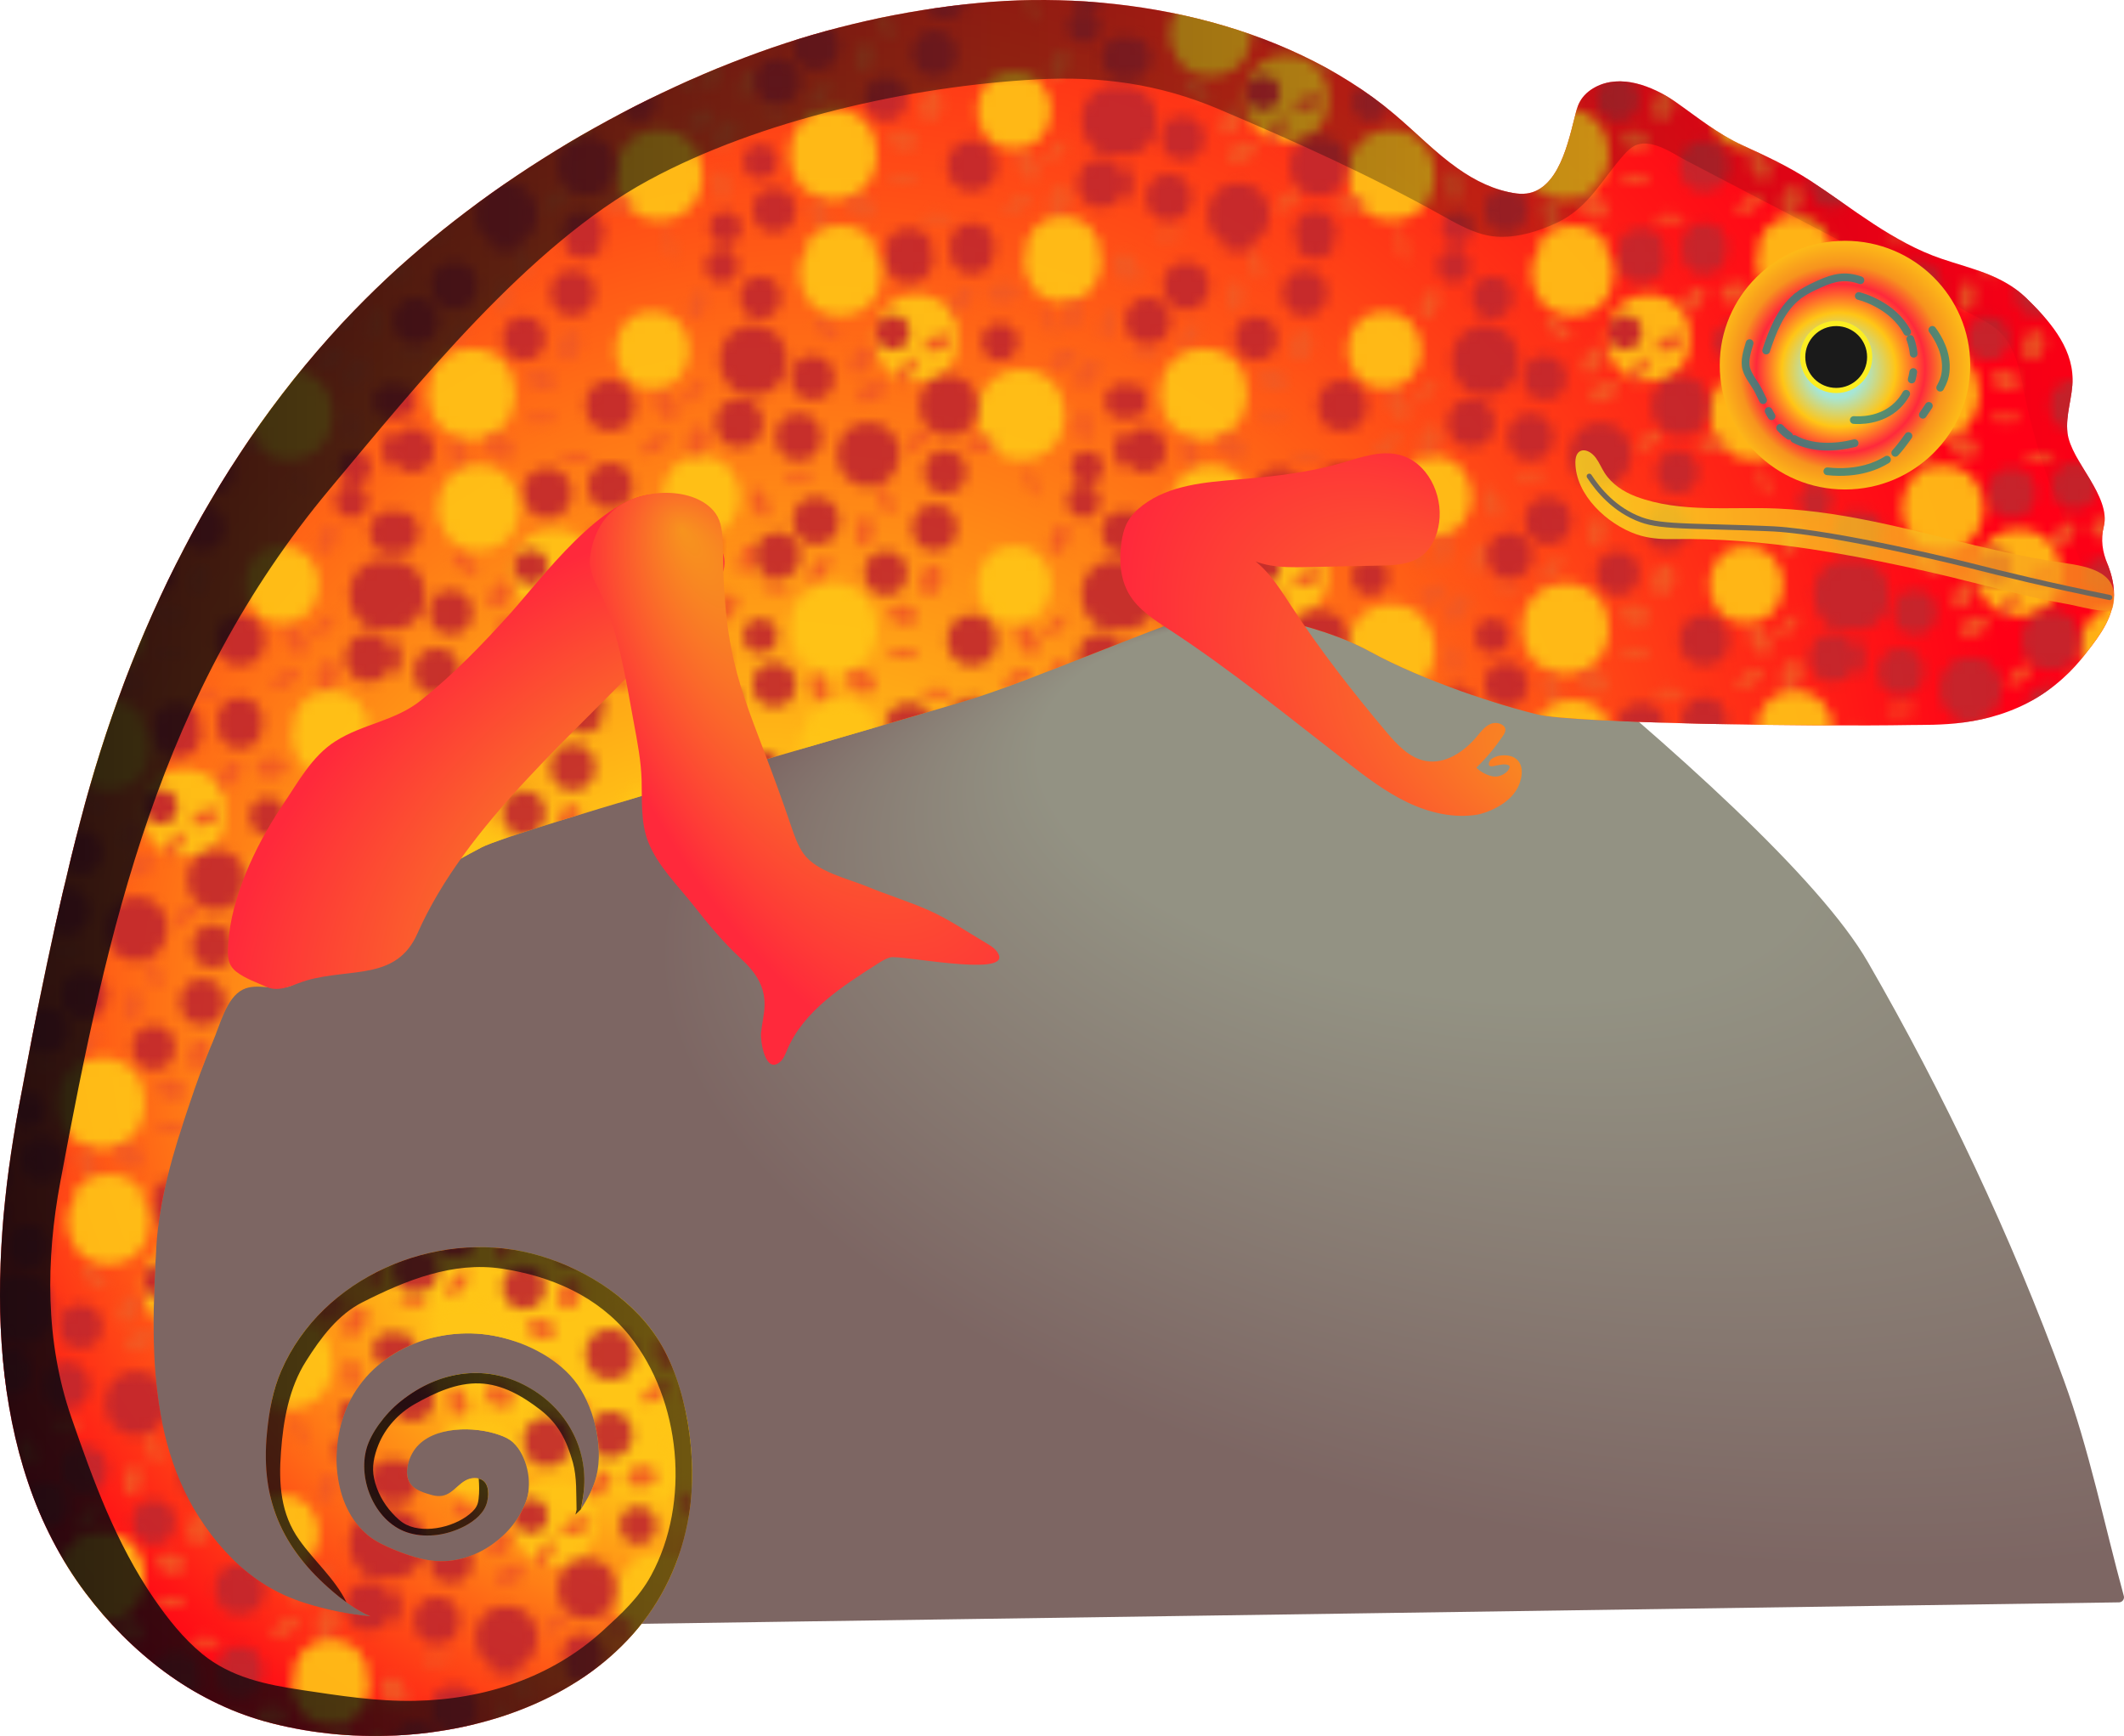 <?xml version="1.0" encoding="utf-8"?>
<!-- Generator: Adobe Illustrator 24.0.3, SVG Export Plug-In . SVG Version: 6.00 Build 0)  -->
<svg version="1.1" xmlns="http://www.w3.org/2000/svg" xmlns:xlink="http://www.w3.org/1999/xlink" x="0px" y="0px"
	 viewBox="0 0 206.01 168.35" style="enable-background:new 0 0 206.01 168.35;" xml:space="preserve">
<style type="text/css">
	.st0{fill:none;}
	.st1{fill:#C1272D;}
	.st2{fill:#F15A24;}
	.st3{fill:#FFC516;}
	.st4{fill:#06060C;}
	.st5{fill:url(#SVGID_1_);}
	.st6{fill:url(#SVGID_2_);}
	.st7{opacity:0.47;fill:url(#SVGID_3_);}
	.st8{opacity:0.47;fill:url(#SVGID_4_);}
	.st9{fill:url(#SVGID_5_);}
	.st10{fill:url(#SVGID_6_);}
	.st11{fill:url(#SVGID_7_);}
	.st12{opacity:0.74;fill:url(#SVGID_8_);}
	.st13{fill:none;stroke:#6D675D;stroke-width:0.5;stroke-linecap:round;stroke-miterlimit:10;}
	.st14{fill:url(#SVGID_9_);}
	.st15{opacity:0.79;}
	.st16{fill:none;stroke:#2A8686;stroke-width:0.75;stroke-linecap:round;stroke-miterlimit:10;}
	
		.st17{fill:none;stroke:#2A8686;stroke-width:0.75;stroke-linecap:round;stroke-miterlimit:10;stroke-dasharray:2.076,2.491,1.038,2.076;}
	
		.st18{fill:none;stroke:#2A8686;stroke-width:0.75;stroke-linecap:round;stroke-miterlimit:10;stroke-dasharray:1.169,1.403,0.585,1.169;}
	
		.st19{fill:none;stroke:#2A8686;stroke-width:0.75;stroke-linecap:round;stroke-miterlimit:10;stroke-dasharray:0.169,0.203,0.085,0.169;}
	
		.st20{fill:none;stroke:#2A8686;stroke-width:0.75;stroke-linecap:round;stroke-miterlimit:10;stroke-dasharray:1.482,1.778,0.741,1.482;}
	.st21{fill:#1A1A1A;stroke:#A6E6D6;stroke-width:0.5;stroke-miterlimit:10;}
	.st22{fill:url(#SVGID_10_);}
	.st23{fill:url(#SVGID_11_);}
	.st24{opacity:0.9;fill:url(#New_Pattern_2);}
	.st25{opacity:0.86;fill:url(#SVGID_12_);}
	.st26{opacity:0.86;fill:url(#SVGID_13_);}
	.st27{fill:url(#SVGID_14_);}
	.st28{fill:url(#SVGID_15_);}
	.st29{fill:url(#SVGID_16_);}
	.st30{opacity:0.74;fill:url(#SVGID_17_);}
	.st31{fill:url(#SVGID_18_);}
	.st32{fill:#1A1A1A;stroke:#FCEE21;stroke-width:0.5;stroke-miterlimit:10;}
	.st33{fill:url(#SVGID_19_);}
	.st34{fill:url(#SVGID_20_);}
	.st35{opacity:0.47;fill:url(#SVGID_21_);}
	.st36{opacity:0.47;fill:url(#SVGID_22_);}
	.st37{fill:url(#SVGID_23_);}
	.st38{fill:url(#SVGID_24_);}
	.st39{fill:url(#SVGID_25_);}
	.st40{opacity:0.74;fill:url(#SVGID_26_);}
	.st41{fill:url(#SVGID_27_);}
</style>
<pattern  x="-32.947" y="-206.137" width="70.185" height="45.513" patternUnits="userSpaceOnUse" id="New_Pattern_2" viewBox="3.726 -52.267 70.185 45.513" style="overflow:visible;">
	<g>
		<rect x="3.726" y="-52.267" class="st0" width="70.185" height="45.513"/>
		<g>
			<path class="st1" d="M36.027-51.96c2.046,0,2.05-3.18,0-3.18C33.981-55.141,33.977-51.96,36.027-51.96L36.027-51.96z"/>
			<path class="st2" d="M31.065-50.767c0.339,0-0.107-2.861-0.903-2.861C29.823-53.628,30.269-50.767,31.065-50.767L31.065-50.767z"
				/>
		</g>
		<g>
			<path class="st3" d="M64.721-31.548c5.62,0,5.629-8.734,0-8.734C59.102-40.282,59.092-31.548,64.721-31.548L64.721-31.548z"/>
			<path class="st3" d="M54.588-39.132c5.424,0,5.433-8.43,0-8.43C49.164-47.561,49.155-39.132,54.588-39.132L54.588-39.132z"/>
			<g>
				<path class="st4" d="M68.775-50.778"/>
				<path class="st4" d="M68.775-48.132c3.405,0,3.411-5.292,0-5.292C65.37-53.424,65.364-48.132,68.775-48.132L68.775-48.132z"/>
			</g>
			<path class="st1" d="M71.12-29.204c2.046,0,2.05-3.18,0-3.18C69.073-32.384,69.07-29.204,71.12-29.204L71.12-29.204z"/>
			<path class="st1" d="M74.503-35.54c2.165,0,2.168-3.364,0-3.364C72.338-38.905,72.335-35.54,74.503-35.54L74.503-35.54z"/>
			<path class="st1" d="M62.661-41.159c2.337,0,2.341-3.632,0-3.632C60.324-44.791,60.32-41.159,62.661-41.159L62.661-41.159z"/>
			<path class="st1" d="M53.864-48.678c3.11,0,3.116-4.834,0-4.834C50.753-53.512,50.748-48.678,53.864-48.678L53.864-48.678z"/>
			<path class="st2" d="M68.115-40.252c0.68,0,1.509-0.444,1.847-1.043c0.306-0.543,0.072-1.018-0.575-1.018
				c-0.68,0-1.509,0.444-1.847,1.043C67.234-40.728,67.468-40.252,68.115-40.252L68.115-40.252z"/>
			<path class="st2" d="M62.723-46.651c0.635,0,1.581-0.208,1.746-0.95c0.151-0.683-0.581-1.17-1.193-1.17
				c-0.635,0-1.581,0.208-1.746,0.95C61.379-47.138,62.111-46.651,62.723-46.651L62.723-46.651z"/>
			<path class="st2" d="M72.853-43.196c1.06,0,1.474-2.941,0.593-2.941C72.387-46.137,71.973-43.196,72.853-43.196L72.853-43.196z"
				/>
			<path class="st2" d="M66.157-28.01c0.339,0-0.107-2.861-0.903-2.861C64.916-30.871,65.361-28.01,66.157-28.01L66.157-28.01z"/>
			<path class="st2" d="M57.652-37.102c0.51,0,1.592-0.221,1.732-0.833c0.147-0.646-0.756-0.761-1.189-0.761
				c-0.51,0-1.592,0.221-1.732,0.833C56.316-37.217,57.219-37.102,57.652-37.102L57.652-37.102z"/>
			<path class="st3" d="M68.751-46.883c4.985,0,4.994-7.748,0-7.748C63.766-54.63,63.758-46.883,68.751-46.883L68.751-46.883z"/>
			<path class="st1" d="M59.954-49.529c2.885,0,2.89-4.484,0-4.484C57.069-54.014,57.064-49.529,59.954-49.529L59.954-49.529z"/>
			<path class="st1" d="M75.857-30.319c2.788,0,2.792-4.332,0-4.332C73.069-34.652,73.064-30.319,75.857-30.319L75.857-30.319z"/>
			<path class="st2" d="M74.867-48.665c1.168,0,0.284-2.829-0.727-2.829C72.972-51.495,73.856-48.665,74.867-48.665L74.867-48.665z"
				/>
			<path class="st2" d="M70.872-33.357c0.979,0,0.862-2.995-0.181-2.995C69.712-36.351,69.829-33.357,70.872-33.357L70.872-33.357z"
				/>
			<path class="st2" d="M68-43.682c0.726,0-0.393-2.645-1.204-2.645C66.069-46.327,67.188-43.682,68-43.682L68-43.682z"/>
			<path class="st2" d="M69.636-44.187c1.229,0,1.438-2.989,0.26-2.989C68.667-47.176,68.458-44.187,69.636-44.187L69.636-44.187z"
				/>
			<path class="st2" d="M70.672-38.523c1.393,0,2.417-2.813,0.895-2.813C70.174-41.336,69.15-38.523,70.672-38.523L70.672-38.523z"
				/>
			<path class="st2" d="M58.413-45.767c1.077,0,2.532-2.535,1.023-2.535C58.358-48.302,56.904-45.767,58.413-45.767L58.413-45.767z"
				/>
		</g>
		<g>
			<path class="st3" d="M28.953-38.503c4.768,0,4.776-7.411,0-7.411C24.185-45.914,24.177-38.503,28.953-38.503L28.953-38.503z"/>
			<path class="st1" d="M49.896-28.971c3.995,0,4.001-6.208,0-6.208C45.901-35.179,45.895-28.971,49.896-28.971L49.896-28.971z"/>
			<path class="st3" d="M29.629-8.792c5.62,0,5.629-8.734,0-8.734C24.009-17.525,24-8.792,29.629-8.792L29.629-8.792z"/>
			<path class="st3" d="M19.495-16.375c5.424,0,5.433-8.43,0-8.43C14.071-24.805,14.062-16.375,19.495-16.375L19.495-16.375z"/>
			<path class="st3" d="M47.194-45.513c5.311,0,5.32-8.254,0-8.254C41.883-53.767,41.874-45.513,47.194-45.513L47.194-45.513z"/>
			<path class="st3" d="M46.518-10.802c5.641,0,5.65-8.767,0-8.767C40.877-19.569,40.868-10.802,46.518-10.802L46.518-10.802z"/>
			<g>
				<path class="st4" d="M33.682-28.021"/>
				<path class="st4" d="M33.682-25.376c3.405,0,3.411-5.292,0-5.292C30.277-30.667,30.272-25.376,33.682-25.376L33.682-25.376z"/>
			</g>
			<path class="st1" d="M44.491-37.343c2.784,0,2.788-4.326,0-4.326C41.708-41.669,41.703-37.343,44.491-37.343L44.491-37.343z"/>
			<path class="st1" d="M44.824-23.309c2.988,0,2.993-4.644,0-4.644C41.836-27.954,41.831-23.309,44.824-23.309L44.824-23.309z"/>
			<path class="st1" d="M51.591-18.418c2.752,0,2.757-4.277,0-4.277C48.839-22.695,48.834-18.418,51.591-18.418L51.591-18.418z"/>
			<path class="st1" d="M36.027-6.447c2.046,0,2.05-3.18,0-3.18C33.981-9.628,33.977-6.447,36.027-6.447L36.027-6.447z"/>
			<path class="st1" d="M39.411-12.784c2.165,0,2.168-3.364,0-3.364C37.246-16.148,37.242-12.784,39.411-12.784L39.411-12.784z"/>
			<path class="st1" d="M27.568-18.402c2.337,0,2.341-3.632,0-3.632C25.231-22.034,25.227-18.402,27.568-18.402L27.568-18.402z"/>
			<path class="st1" d="M18.771-25.921c3.11,0,3.116-4.834,0-4.834C15.661-30.755,15.656-25.921,18.771-25.921L18.771-25.921z"/>
			<path class="st1" d="M52.268-42.22c2.165,0,2.168-3.364,0-3.364C50.103-45.585,50.1-42.22,52.268-42.22L52.268-42.22z"/>
			<path class="st1" d="M24.862-34.314c3.196,0,3.201-4.967,0-4.967C21.666-39.281,21.66-34.314,24.862-34.314L24.862-34.314z"/>
			<path class="st1" d="M37.381-32.737c3.048,0,3.053-4.737,0-4.737C34.332-37.474,34.327-32.737,37.381-32.737L37.381-32.737z"/>
			<path class="st1" d="M35.689-48.697c2.103,0,2.106-3.268,0-3.268C33.586-51.965,33.583-48.697,35.689-48.697L35.689-48.697z"/>
			<path class="st2" d="M49.633-37.065c0.699,0,1.517-0.404,1.846-1.045c0.285-0.554,0.036-1.127-0.637-1.127
				c-0.699,0-1.517,0.404-1.846,1.045C48.711-37.637,48.96-37.065,49.633-37.065L49.633-37.065z"/>
			<path class="st2" d="M44.359-19.679c0.654,0,1.223-0.58,1.558-1.095c0.131-0.201,0.689-1.336,0.05-1.336
				c-0.654,0-1.223,0.58-1.558,1.095C44.277-20.814,43.719-19.679,44.359-19.679L44.359-19.679z"/>
			<path class="st2" d="M33.023-17.495c0.68,0,1.509-0.444,1.847-1.043c0.306-0.543,0.072-1.018-0.575-1.018
				c-0.68,0-1.509,0.444-1.847,1.043C32.142-17.971,32.376-17.495,33.023-17.495L33.023-17.495z"/>
			<path class="st2" d="M21.474-31.275c0.267,0,1.5,0.013,1.504-0.434c0.004-0.436-1.288-0.459-1.496-0.459
				c-0.267,0-1.5-0.013-1.504,0.434C19.975-31.299,21.266-31.275,21.474-31.275L21.474-31.275z"/>
			<path class="st2" d="M27.63-23.895c0.635,0,1.581-0.208,1.746-0.95c0.151-0.683-0.581-1.17-1.193-1.17
				c-0.635,0-1.581,0.208-1.746,0.95C26.286-24.382,27.018-23.895,27.63-23.895L27.63-23.895z"/>
			<path class="st2" d="M37.761-20.439c1.06,0,1.474-2.941,0.593-2.941C37.294-23.38,36.88-20.439,37.761-20.439L37.761-20.439z"/>
			<g>
				<path class="st4" d="M38.734-39.166"/>
				<path class="st4" d="M38.04-38.658c0.522,0,1.65,0.017,2.01-0.45c0.343-0.444-0.179-0.565-0.622-0.565
					c-0.522,0-1.65-0.017-2.01,0.45C37.076-38.779,37.597-38.658,38.04-38.658L38.04-38.658z"/>
			</g>
			<path class="st2" d="M52.007-26.221c0.65,0,0.145-2.882-0.832-2.882C50.525-29.103,51.031-26.221,52.007-26.221L52.007-26.221z"
				/>
			<path class="st2" d="M42.775-29.565c0.311,0,1.732-0.05,1.809-0.479c0.085-0.476-0.783-0.451-1.093-0.451
				c-0.311,0-1.732,0.05-1.809,0.479C41.596-29.54,42.464-29.565,42.775-29.565L42.775-29.565z"/>
			<path class="st2" d="M28.618-32.075c0.969,0,2.976-2.001,1.284-2.001C28.933-34.076,26.926-32.075,28.618-32.075L28.618-32.075z"
				/>
			<path class="st2" d="M32.989-45.184c1.076,0,1.93-2.851,0.662-2.851C32.575-48.035,31.721-45.184,32.989-45.184L32.989-45.184z"
				/>
			<path class="st2" d="M46.662-43.188c0.676,0,0.356-0.717,0.121-1.038c-0.364-0.497-1.115-1.069-1.768-1.069
				c-0.676,0-0.356,0.717-0.121,1.038C45.258-43.759,46.009-43.188,46.662-43.188L46.662-43.188z"/>
			<path class="st2" d="M31.065-5.254c0.339,0-0.107-2.861-0.903-2.861C29.823-8.115,30.269-5.254,31.065-5.254L31.065-5.254z"/>
			<path class="st2" d="M53.447-15.518c1.974,0,1.268-1.956-0.329-1.956C51.144-17.474,51.85-15.518,53.447-15.518L53.447-15.518z"
				/>
			<path class="st2" d="M22.56-14.346c0.51,0,1.592-0.221,1.732-0.833c0.147-0.646-0.756-0.761-1.189-0.761
				c-0.51,0-1.592,0.221-1.732,0.833C21.224-14.461,22.127-14.346,22.56-14.346L22.56-14.346z"/>
			<path class="st2" d="M41.44-18.713c0.388,0,0.967,0.011,0.635-0.443c-0.301-0.412-1.535-0.537-1.986-0.537
				c-0.388,0-0.967-0.011-0.635,0.443C39.754-18.838,40.989-18.713,41.44-18.713L41.44-18.713z"/>
			<path class="st3" d="M33.659-24.126c4.985,0,4.994-7.748,0-7.748C28.673-31.874,28.665-24.126,33.659-24.126L33.659-24.126z"/>
			<path class="st1" d="M38.734-37.813c4.354,0,4.361-6.766,0-6.766C34.38-44.579,34.373-37.813,38.734-37.813L38.734-37.813z"/>
			<path class="st1" d="M57.681-33.87c3.767,0,3.774-5.855,0-5.855C53.914-39.725,53.908-33.87,57.681-33.87L57.681-33.87z"/>
			<path class="st1" d="M24.862-26.773c2.885,0,2.89-4.484,0-4.484C21.976-31.257,21.971-26.773,24.862-26.773L24.862-26.773z"/>
			<path class="st1" d="M43.132-31.459c2.951,0,2.956-4.586,0-4.586C40.182-36.045,40.177-31.459,43.132-31.459L43.132-31.459z"/>
			<path class="st1" d="M56.328-22.708c2.891,0,2.896-4.493,0-4.493C53.437-27.202,53.432-22.708,56.328-22.708L56.328-22.708z"/>
			<path class="st1" d="M39.411-45.234c2.641,0,2.645-4.104,0-4.104C36.77-49.338,36.765-45.234,39.411-45.234L39.411-45.234z"/>
			<path class="st1" d="M40.764-7.563c2.788,0,2.792-4.332,0-4.332C37.976-11.895,37.972-7.563,40.764-7.563L40.764-7.563z"/>
			<path class="st1" d="M57.343-28.276c2.693,0,2.698-4.186,0-4.186C54.65-32.461,54.645-28.276,57.343-28.276L57.343-28.276z"/>
			<path class="st1" d="M41.102-19.982c2.917,0,2.922-4.533,0-4.533C38.185-24.515,38.181-19.982,41.102-19.982L41.102-19.982z"/>
			<path class="st2" d="M30.633-35.371c1.443,0,0.575-2.853-0.716-2.853C28.474-38.224,29.342-35.371,30.633-35.371L30.633-35.371z"
				/>
			<path class="st2" d="M33.081-31.933c1.44,0,1.863-2.961,0.479-2.961C32.12-34.894,31.697-31.933,33.081-31.933L33.081-31.933z"/>
			<path class="st2" d="M32.069-37.021c0.59,0,1.19-0.67,1.526-1.091c0.099-0.125,0.825-1.168,0.299-1.168
				c-0.59,0-1.19,0.67-1.526,1.091C32.269-38.064,31.544-37.021,32.069-37.021L32.069-37.021z"/>
			<path class="st2" d="M39.774-25.909c1.168,0,0.284-2.829-0.727-2.829C37.88-28.738,38.763-25.909,39.774-25.909L39.774-25.909z"
				/>
			<path class="st2" d="M49.427-23.123c1.144,0,1.35-2.988,0.267-2.988C48.551-26.111,48.345-23.123,49.427-23.123L49.427-23.123z"
				/>
			<path class="st2" d="M52.958-38.884c0.91,0,2.197-2.593,1.326-2.593C53.374-41.477,52.087-38.884,52.958-38.884L52.958-38.884z"
				/>
			<path class="st2" d="M35.779-10.6c0.979,0,0.862-2.995-0.181-2.995C34.619-13.595,34.736-10.6,35.779-10.6L35.779-10.6z"/>
			<path class="st2" d="M32.908-20.926c0.726,0-0.393-2.645-1.204-2.645C30.977-23.571,32.096-20.926,32.908-20.926L32.908-20.926z"
				/>
			<path class="st2" d="M45.457-7.92c1.11,0,0.659-2.942-0.589-2.942C43.758-10.862,44.209-7.92,45.457-7.92L45.457-7.92z"/>
			<path class="st2" d="M53.284-12.346c0.257,0,1.5-0.001,1.499-0.433c-0.001-0.424-1.304-0.424-1.501-0.424
				c-0.257,0-1.5,0.001-1.499,0.433C51.784-12.346,53.087-12.346,53.284-12.346L53.284-12.346z"/>
			<path class="st2" d="M55.771-18.396c1.484,0,1.878-2.968,0.437-2.968C54.724-21.364,54.33-18.396,55.771-18.396L55.771-18.396z"
				/>
			<path class="st2" d="M55.867-42.035c0.667,0,1.53-0.255,1.966-0.796c0.343-0.426,0.285-0.908-0.368-0.908
				c-0.667,0-1.53,0.255-1.966,0.796C55.156-42.518,55.214-42.035,55.867-42.035L55.867-42.035z"/>
			<path class="st2" d="M49.745-8.859c0.719,0,1.017-0.758,0.787-1.346c-0.287-0.734-1.103-1.071-1.831-1.071
				c-0.719,0-1.017,0.758-0.787,1.346C48.2-9.197,49.017-8.859,49.745-8.859L49.745-8.859z"/>
			<path class="st2" d="M34.544-21.43c1.229,0,1.438-2.989,0.26-2.989C33.575-24.419,33.366-21.43,34.544-21.43L34.544-21.43z"/>
			<path class="st2" d="M61.065-32.261c0.481,0,1.313-0.308,1.12-0.921c-0.202-0.643-1.282-0.707-1.797-0.707
				c-0.481,0-1.313,0.308-1.12,0.921C59.47-32.325,60.55-32.261,61.065-32.261L61.065-32.261z"/>
			<path class="st2" d="M53.774-32.398c0.659,0,1.39-0.543,1.787-1.032c0.239-0.294,0.617-0.998-0.063-0.998
				c-0.659,0-1.39,0.543-1.787,1.032C53.472-33.103,53.094-32.398,53.774-32.398L53.774-32.398z"/>
			<path class="st2" d="M35.58-15.767c1.393,0,2.417-2.813,0.895-2.813C35.081-18.579,34.058-15.767,35.58-15.767L35.58-15.767z"/>
			<path class="st2" d="M23.32-23.011c1.077,0,2.532-2.535,1.023-2.535C23.266-25.546,21.811-23.011,23.32-23.011L23.32-23.011z"/>
			<path class="st2" d="M48.864-39.865c1.156,0,2.308-2.66,0.717-2.66C48.425-42.526,47.273-39.865,48.864-39.865L48.864-39.865z"/>
		</g>
		<g>
			<path class="st1" d="M14.804-51.727c3.995,0,4.001-6.208,0-6.208C10.809-57.935,10.802-51.727,14.804-51.727L14.804-51.727z"/>
			<path class="st3" d="M11.426-33.558c5.641,0,5.65-8.767,0-8.767C5.785-42.325,5.775-33.558,11.426-33.558L11.426-33.558z"/>
			<path class="st1" d="M9.732-46.066c2.988,0,2.993-4.644,0-4.644C6.743-50.71,6.738-46.066,9.732-46.066L9.732-46.066z"/>
			<path class="st1" d="M16.499-41.174c2.752,0,2.757-4.277,0-4.277C13.746-45.452,13.742-41.174,16.499-41.174L16.499-41.174z"/>
			<path class="st1" d="M4.318-35.54c2.165,0,2.168-3.364,0-3.364C2.153-38.905,2.15-35.54,4.318-35.54L4.318-35.54z"/>
			<path class="st2" d="M9.266-42.435c0.654,0,1.223-0.58,1.558-1.095c0.131-0.201,0.689-1.336,0.05-1.336
				c-0.654,0-1.223,0.58-1.558,1.095C9.185-43.571,8.627-42.435,9.266-42.435L9.266-42.435z"/>
			<path class="st2" d="M2.668-43.196c1.06,0,1.474-2.941,0.593-2.941C2.202-46.137,1.788-43.196,2.668-43.196L2.668-43.196z"/>
			<path class="st2" d="M16.915-48.977c0.65,0,0.145-2.882-0.832-2.882C15.433-51.859,15.938-48.977,16.915-48.977L16.915-48.977z"
				/>
			<path class="st2" d="M18.355-38.275c1.974,0,1.268-1.956-0.329-1.956C16.052-40.231,16.758-38.275,18.355-38.275L18.355-38.275z"
				/>
			<path class="st2" d="M6.347-41.469c0.388,0,0.967,0.011,0.635-0.443c-0.301-0.412-1.535-0.537-1.986-0.537
				c-0.388,0-0.967-0.011-0.635,0.443C4.662-41.595,5.896-41.469,6.347-41.469L6.347-41.469z"/>
			<path class="st1" d="M21.236-45.465c2.891,0,2.896-4.493,0-4.493C18.344-49.958,18.34-45.465,21.236-45.465L21.236-45.465z"/>
			<path class="st1" d="M5.672-30.319c2.788,0,2.792-4.332,0-4.332C2.884-34.652,2.879-30.319,5.672-30.319L5.672-30.319z"/>
			<path class="st1" d="M22.251-51.032c2.693,0,2.698-4.186,0-4.186C19.557-55.218,19.553-51.032,22.251-51.032L22.251-51.032z"/>
			<path class="st1" d="M6.01-42.738c2.917,0,2.922-4.533,0-4.533C3.093-47.271,3.088-42.738,6.01-42.738L6.01-42.738z"/>
			<path class="st2" d="M4.682-48.665c1.168,0,0.284-2.829-0.727-2.829C2.787-51.495,3.671-48.665,4.682-48.665L4.682-48.665z"/>
			<path class="st2" d="M14.335-45.879c1.144,0,1.35-2.988,0.267-2.988C13.458-48.867,13.252-45.879,14.335-45.879L14.335-45.879z"
				/>
			<path class="st2" d="M10.364-30.677c1.11,0,0.659-2.942-0.589-2.942C8.665-33.618,9.117-30.677,10.364-30.677L10.364-30.677z"/>
			<path class="st2" d="M18.192-35.102c0.257,0,1.5-0.001,1.499-0.433c-0.001-0.424-1.304-0.424-1.501-0.424
				c-0.257,0-1.5,0.001-1.499,0.433C16.692-35.103,17.995-35.102,18.192-35.102L18.192-35.102z"/>
			<path class="st2" d="M20.679-41.152c1.484,0,1.878-2.968,0.437-2.968C19.632-44.12,19.238-41.152,20.679-41.152L20.679-41.152z"
				/>
			<path class="st2" d="M14.652-31.616c0.719,0,1.017-0.758,0.787-1.346c-0.287-0.734-1.103-1.071-1.831-1.071
				c-0.719,0-1.017,0.758-0.787,1.346C13.108-31.953,13.924-31.616,14.652-31.616L14.652-31.616z"/>
		</g>
		<g>
			<path class="st3" d="M64.046-15.747c4.768,0,4.776-7.411,0-7.411C59.277-23.157,59.269-15.747,64.046-15.747L64.046-15.747z"/>
			<g>
				<path class="st4" d="M68.775-2.619c3.405,0,3.411-5.292,0-5.292C65.37-7.911,65.364-2.619,68.775-2.619L68.775-2.619z"/>
			</g>
			<path class="st1" d="M53.864-3.165c3.11,0,3.116-4.834,0-4.834C50.753-7.999,50.748-3.165,53.864-3.165L53.864-3.165z"/>
			<path class="st1" d="M59.954-11.557c3.196,0,3.201-4.967,0-4.967C56.758-16.524,56.753-11.557,59.954-11.557L59.954-11.557z"/>
			<path class="st1" d="M72.473-9.98c3.048,0,3.053-4.737,0-4.737C69.425-14.717,69.42-9.98,72.473-9.98L72.473-9.98z"/>
			<path class="st1" d="M70.781-25.941c2.103,0,2.106-3.268,0-3.268C68.679-29.209,68.675-25.941,70.781-25.941L70.781-25.941z"/>
			<path class="st2" d="M56.567-8.519c0.267,0,1.5,0.013,1.504-0.434c0.004-0.436-1.288-0.459-1.496-0.459
				c-0.267,0-1.5-0.013-1.504,0.434C55.067-8.542,56.359-8.519,56.567-8.519L56.567-8.519z"/>
			<g>
				<path class="st4" d="M73.826-16.409"/>
				<path class="st4" d="M73.132-15.902c0.522,0,1.65,0.017,2.01-0.45c0.343-0.444-0.179-0.565-0.622-0.565
					c-0.522,0-1.65-0.017-2.01,0.45C72.168-16.023,72.69-15.902,73.132-15.902L73.132-15.902z"/>
			</g>
			<path class="st2" d="M63.711-9.318c0.969,0,2.976-2.001,1.284-2.001C64.025-11.32,62.018-9.318,63.711-9.318L63.711-9.318z"/>
			<path class="st2" d="M68.082-22.427c1.076,0,1.93-2.851,0.662-2.851C67.667-25.278,66.814-22.427,68.082-22.427L68.082-22.427z"
				/>
			<path class="st3" d="M68.751-1.37c4.985,0,4.994-7.748,0-7.748C63.766-9.117,63.758-1.37,68.751-1.37L68.751-1.37z"/>
			<path class="st1" d="M73.826-15.056c4.354,0,4.361-6.766,0-6.766C69.473-21.822,69.465-15.056,73.826-15.056L73.826-15.056z"/>
			<path class="st1" d="M59.954-4.016c2.885,0,2.89-4.484,0-4.484C57.069-8.501,57.064-4.016,59.954-4.016L59.954-4.016z"/>
			<path class="st1" d="M74.503-22.477c2.641,0,2.645-4.104,0-4.104C71.862-26.581,71.858-22.477,74.503-22.477L74.503-22.477z"/>
			<path class="st2" d="M65.726-12.614c1.443,0,0.575-2.853-0.716-2.853C63.567-15.467,64.434-12.614,65.726-12.614L65.726-12.614z"
				/>
			<path class="st2" d="M68.173-9.176c1.44,0,1.863-2.961,0.479-2.961C67.212-12.138,66.789-9.176,68.173-9.176L68.173-9.176z"/>
			<path class="st2" d="M67.162-14.265c0.59,0,1.19-0.67,1.526-1.091c0.099-0.125,0.825-1.168,0.299-1.168
				c-0.59,0-1.19,0.67-1.526,1.091C67.362-15.308,66.636-14.265,67.162-14.265L67.162-14.265z"/>
		</g>
		<g>
			<path class="st3" d="M47.194,0c5.311,0,5.32-8.254,0-8.254C41.883-8.254,41.874,0,47.194,0L47.194,0z"/>
		</g>
		<g>
			<path class="st1" d="M14.804-6.214c3.995,0,4.001-6.208,0-6.208C10.809-12.422,10.802-6.214,14.804-6.214L14.804-6.214z"/>
			<path class="st3" d="M12.101-22.757c5.311,0,5.32-8.254,0-8.254C6.79-31.01,6.782-22.757,12.101-22.757L12.101-22.757z"/>
			<path class="st1" d="M9.399-14.587c2.784,0,2.788-4.326,0-4.326C6.615-18.913,6.611-14.587,9.399-14.587L9.399-14.587z"/>
			<path class="st1" d="M17.175-19.464c2.165,0,2.168-3.364,0-3.364C15.011-22.828,15.007-19.464,17.175-19.464L17.175-19.464z"/>
			<path class="st1" d="M2.288-9.98c3.048,0,3.053-4.737,0-4.737C-0.76-14.717-0.765-9.98,2.288-9.98L2.288-9.98z"/>
			<path class="st2" d="M14.541-14.308c0.699,0,1.517-0.404,1.846-1.045c0.285-0.554,0.036-1.127-0.637-1.127
				c-0.699,0-1.517,0.404-1.846,1.045C13.619-14.881,13.867-14.308,14.541-14.308L14.541-14.308z"/>
			<g>
				<path class="st4" d="M2.947-15.902c0.522,0,1.65,0.017,2.01-0.45c0.343-0.444-0.179-0.565-0.622-0.565
					c-0.522,0-1.65-0.017-2.01,0.45C1.983-16.023,2.505-15.902,2.947-15.902L2.947-15.902z"/>
			</g>
			<path class="st2" d="M7.682-6.809c0.311,0,1.732-0.05,1.809-0.479c0.085-0.476-0.783-0.451-1.093-0.451
				c-0.311,0-1.732,0.05-1.809,0.479C6.503-6.784,7.372-6.809,7.682-6.809L7.682-6.809z"/>
			<path class="st2" d="M11.57-20.431c0.676,0,0.356-0.717,0.121-1.038c-0.364-0.497-1.115-1.069-1.768-1.069
				c-0.676,0-0.356,0.717-0.121,1.038C10.166-21.003,10.917-20.431,11.57-20.431L11.57-20.431z"/>
			<path class="st1" d="M3.641-15.056c4.354,0,4.361-6.766,0-6.766C-0.712-21.822-0.719-15.056,3.641-15.056L3.641-15.056z"/>
			<path class="st1" d="M22.589-11.113c3.767,0,3.774-5.855,0-5.855C18.822-16.968,18.815-11.113,22.589-11.113L22.589-11.113z"/>
			<path class="st1" d="M8.04-8.702c2.951,0,2.956-4.586,0-4.586C5.089-13.289,5.084-8.702,8.04-8.702L8.04-8.702z"/>
			<path class="st1" d="M4.318-22.477c2.641,0,2.645-4.104,0-4.104C1.677-26.581,1.673-22.477,4.318-22.477L4.318-22.477z"/>
			<path class="st1" d="M22.251-5.519c2.693,0,2.698-4.186,0-4.186C19.557-9.705,19.553-5.519,22.251-5.519L22.251-5.519z"/>
			<path class="st2" d="M17.866-16.128c0.91,0,2.197-2.593,1.326-2.593C18.281-18.721,16.995-16.128,17.866-16.128L17.866-16.128z"
				/>
			<path class="st2" d="M20.775-19.279c0.667,0,1.53-0.255,1.966-0.796c0.343-0.426,0.285-0.908-0.368-0.908
				c-0.667,0-1.53,0.255-1.966,0.796C20.063-19.761,20.121-19.279,20.775-19.279L20.775-19.279z"/>
			<path class="st2" d="M25.972-9.505c0.481,0,1.313-0.308,1.12-0.921c-0.202-0.643-1.282-0.707-1.797-0.707
				c-0.481,0-1.313,0.308-1.12,0.921C24.378-9.569,25.458-9.505,25.972-9.505L25.972-9.505z"/>
			<path class="st2" d="M18.681-9.642c0.659,0,1.39-0.543,1.787-1.032c0.239-0.294,0.617-0.998-0.063-0.998
				c-0.659,0-1.39,0.543-1.787,1.032C18.38-10.346,18.002-9.642,18.681-9.642L18.681-9.642z"/>
			<path class="st2" d="M13.772-17.109c1.156,0,2.308-2.66,0.717-2.66C13.332-19.769,12.181-17.109,13.772-17.109L13.772-17.109z"/>
		</g>
	</g>
</pattern>
<g id="Layer_13">
</g>
<g id="Layer_2">
</g>
<g id="Layer_14">
	<g id="Layer_15">
	</g>
</g>
<g id="Layer_3">
</g>
<g id="Layer_4">
</g>
<g id="Layer_11">
</g>
<g id="Layer_5">
	<g id="Layer_6">
	</g>
</g>
<g id="Layer_17">
	<g id="Layer_9">
	</g>
	<g id="Layer_10">
	</g>
</g>
<g id="german">
	
		<radialGradient id="SVGID_1_" cx="161.1" cy="111.152" r="105.15" fx="205.288" fy="206.566" gradientTransform="matrix(-0.984 -0.18 0.083 -0.456 310.308 190.785)" gradientUnits="userSpaceOnUse">
		<stop  offset="0.361" style="stop-color:#939283"/>
		<stop  offset="0.899" style="stop-color:#7D6663"/>
	</radialGradient>
	<path class="st5" d="M7.806,142.172l14.931-62.97c0.037-0.155,0.146-0.283,0.293-0.343l96.618-39.555
		c0.158-0.065,0.333-0.047,0.471,0.053c3.629,2.632,51.64,37.634,61.045,53.936c7.422,12.865,13.904,26.582,19.005,40.536
		c2.474,6.768,3.922,13.982,5.823,20.941c0.085,0.311-0.145,0.616-0.467,0.621L18.93,158.098
		c-7.316,0.106-12.892-6.518-11.541-13.709L7.806,142.172z"/>
	<radialGradient id="SVGID_2_" cx="86.668" cy="77.786" r="110.12" fx="66.662" fy="127.397" gradientUnits="userSpaceOnUse">
		<stop  offset="0.302" style="stop-color:#FFC516"/>
		<stop  offset="0.406" style="stop-color:#FFA316"/>
		<stop  offset="0.691" style="stop-color:#FF4C16"/>
		<stop  offset="0.891" style="stop-color:#FF1516"/>
		<stop  offset="0.988" style="stop-color:#FF0016"/>
	</radialGradient>
	<path class="st6" d="M205.032,57.27c-0.072-1.293-0.606-2.529-0.606-2.529c-0.003-0.008-0.007-0.016-0.01-0.024
		c-0.491-1.154-0.683-2.422-0.373-3.637c0.754-2.953-3.173-6.315-3.511-9.1c-0.22-1.75,0.51-3.48,0.49-5.24
		c-0.03-3.18-2.37-5.78-4.53-7.87c-2.3-2.22-5.25-2.78-8.19-3.78c-4.73-1.61-8.6-4.87-12.72-7.57c-2.14-1.4-4.33-2.4-6.64-3.46
		c-2.33-1.06-4.36-2.74-6.45-4.19c-2.28-1.58-5.32-2.71-7.77-1.42c-0.62,0.33-1.17,0.81-1.5,1.43c-0.26,0.47-0.37,1.01-0.5,1.53
		c-0.75,2.98-1.85,7.85-5.65,7.35c-2.07-0.28-4.01-1.24-5.7-2.44c-2.21-1.56-4.09-3.53-6.16-5.27
		c-10.74-9.02-26.71-12.07-40.35-10.76c-7.26,0.7-14.41,2.31-21.27,4.79c-14.29,5.18-28.67,14.09-39.23,25.02
		c-13.33,13.8-21.78,31.15-26.58,49.56c-2.39,9.18-4.25,18.49-5.98,27.82c-2.86,15.35-3.37,33.9,6.51,47.01
		c4.35,5.77,10.3,10.46,17.33,12.43c16.02,4.48,38.19-1.39,41.2-20.12c0.84-5.27-0.16-12.58-3.14-17.1
		c-2.68-4.08-7.53-6.98-12.18-8.15c-9.33-2.35-20.3,2.3-24.24,11.38c-0.82,1.88-1.18,3.92-1.38,5.96c-0.7,6.88,1.7,11.66,6.92,15.9
		c0,0,0.31,0.25,0.78,0.59c0.48,0.34,1.14,0.78,1.8,1.11c0.19,0.09,0.38,0.18,0.57,0.26c-2.19-0.19-4.37-0.66-6.44-1.31
		c-2.63-0.83-4.99-2.27-6.94-4.22c-8.21-8.2-8.05-19.41-7.44-30.19c0.27-4.69,1.66-9.35,3.16-13.77c0.7-2.09,1.44-4.2,2.32-6.22
		c0.68-1.55,1.3-4.28,2.93-5.08c1.42-0.7,3.2,0.21,4.67-0.36c0.65-0.26,1.16-0.78,1.64-1.3c4.69-5.05,10.72-8.9,16.83-12.12
		c3.22-1.69,42.92-12.89,48.16-14.59c5.24-1.69,17.32-6.78,20.71-7.8c3.39-1.02,12.04,0.51,17.3,3.39
		c5.26,2.89,12.72,5.26,16.28,6.11c3.57,0.85,26.8,1.19,36.13,1.02c2.351-0.043,7.494,0.238,12.26-2.64
		c2.639-1.594,4.157-3.516,4.874-4.441C203.65,61.637,205.166,59.68,205.032,57.27z M35.732,148.93c-3.57-2.91-3.8-8.82-1.95-12.76
		c2.44-5.2,8.55-7.63,14.02-6.65c2.85,0.51,6.02,2.01,7.87,4.3c1.9,2.33,2.9,6.39,2.18,9.32c-0.29,1.16-0.85,2.23-1.51,3.24
		c0.1-0.55,0.19-1.05,0.24-1.45c0.56-4.14-1.42-8.05-5.02-10.22c-4.24-2.56-8.94-1.82-12.68,1.17c-1.62,1.29-2.91,3.15-3.31,4.53
		c-0.94,3.18,0.9,7.36,4.16,8.27c1.76,0.49,3.69,0.17,5.32-0.67c1-0.52,1.97-1.32,2.21-2.42c0.23-1.03,0.07-2.27-1.25-2.25
		c-1.35,0.02-1.88,1.51-3.13,1.72c-0.15,0.02-0.3,0.03-0.44,0.02c-0.32-0.02-0.64-0.11-0.95-0.21c-0.53-0.16-1.07-0.36-1.48-0.74
		c-0.99-0.92-0.44-2.72,0.27-3.65c1.72-2.23,5.78-2.18,8.17-1.32c0.48,0.17,0.95,0.38,1.32,0.73c1.33,1.24,1.87,3.81,1.32,5.49
		c-1.15,3.55-4.97,6.23-8.7,6.01c-1.44-0.08-2.83-0.56-4.18-1.11C37.342,149.92,36.472,149.52,35.732,148.93z"/>
	<path class="st24" d="M205.032,57.27c-0.072-1.293-0.606-2.529-0.606-2.529c-0.003-0.008-0.007-0.016-0.01-0.024
		c-0.491-1.154-0.683-2.422-0.373-3.637c0.754-2.953-3.173-6.315-3.511-9.1c-0.22-1.75,0.51-3.48,0.49-5.24
		c-0.03-3.18-2.37-5.78-4.53-7.87c-2.3-2.22-5.25-2.78-8.19-3.78c-4.73-1.61-8.6-4.87-12.72-7.57c-2.14-1.4-4.33-2.4-6.64-3.46
		c-2.33-1.06-4.36-2.74-6.45-4.19c-2.28-1.58-5.32-2.71-7.77-1.42c-0.62,0.33-1.17,0.81-1.5,1.43c-0.26,0.47-0.37,1.01-0.5,1.53
		c-0.75,2.98-1.85,7.85-5.65,7.35c-2.07-0.28-4.01-1.24-5.7-2.44c-2.21-1.56-4.09-3.53-6.16-5.27
		c-10.74-9.02-26.71-12.07-40.35-10.76c-7.26,0.7-14.41,2.31-21.27,4.79c-14.29,5.18-28.67,14.09-39.23,25.02
		c-13.33,13.8-21.78,31.15-26.58,49.56c-2.39,9.18-4.25,18.49-5.98,27.82c-2.86,15.35-3.37,33.9,6.51,47.01
		c4.35,5.77,10.3,10.46,17.33,12.43c16.02,4.48,38.19-1.39,41.2-20.12c0.84-5.27-0.16-12.58-3.14-17.1
		c-2.68-4.08-7.53-6.98-12.18-8.15c-9.33-2.35-20.3,2.3-24.24,11.38c-0.82,1.88-1.18,3.92-1.38,5.96c-0.7,6.88,1.7,11.66,6.92,15.9
		c0,0,0.31,0.25,0.78,0.59c0.48,0.34,1.14,0.78,1.8,1.11c0.19,0.09,0.38,0.18,0.57,0.26c-2.19-0.19-4.37-0.66-6.44-1.31
		c-2.63-0.83-4.99-2.27-6.94-4.22c-8.21-8.2-8.05-19.41-7.44-30.19c0.27-4.69,1.66-9.35,3.16-13.77c0.7-2.09,1.44-4.2,2.32-6.22
		c0.68-1.55,1.3-4.28,2.93-5.08c1.42-0.7,3.2,0.21,4.67-0.36c0.65-0.26,1.16-0.78,1.64-1.3c4.69-5.05,10.72-8.9,16.83-12.12
		c3.22-1.69,42.92-12.89,48.16-14.59c5.24-1.69,17.32-6.78,20.71-7.8c3.39-1.02,12.04,0.51,17.3,3.39
		c5.26,2.89,12.72,5.26,16.28,6.11c3.57,0.85,26.8,1.19,36.13,1.02c2.351-0.043,7.494,0.238,12.26-2.64
		c2.639-1.594,4.157-3.516,4.874-4.441C203.65,61.637,205.166,59.68,205.032,57.27z M35.732,148.93c-3.57-2.91-3.8-8.82-1.95-12.76
		c2.44-5.2,8.55-7.63,14.02-6.65c2.85,0.51,6.02,2.01,7.87,4.3c1.9,2.33,2.9,6.39,2.18,9.32c-0.29,1.16-0.85,2.23-1.51,3.24
		c0.1-0.55,0.19-1.05,0.24-1.45c0.56-4.14-1.42-8.05-5.02-10.22c-4.24-2.56-8.94-1.82-12.68,1.17c-1.62,1.29-2.91,3.15-3.31,4.53
		c-0.94,3.18,0.9,7.36,4.16,8.27c1.76,0.49,3.69,0.17,5.32-0.67c1-0.52,1.97-1.32,2.21-2.42c0.23-1.03,0.07-2.27-1.25-2.25
		c-1.35,0.02-1.88,1.51-3.13,1.72c-0.15,0.02-0.3,0.03-0.44,0.02c-0.32-0.02-0.64-0.11-0.95-0.21c-0.53-0.16-1.07-0.36-1.48-0.74
		c-0.99-0.92-0.44-2.72,0.27-3.65c1.72-2.23,5.78-2.18,8.17-1.32c0.48,0.17,0.95,0.38,1.32,0.73c1.33,1.24,1.87,3.81,1.32,5.49
		c-1.15,3.55-4.97,6.23-8.7,6.01c-1.44-0.08-2.83-0.56-4.18-1.11C37.342,149.92,36.472,149.52,35.732,148.93z"/>
	<linearGradient id="SVGID_3_" gradientUnits="userSpaceOnUse" x1="35.327" y1="141.032" x2="56.676" y2="141.032">
		<stop  offset="0" style="stop-color:#06060C"/>
		<stop  offset="1" style="stop-color:#06060C;stop-opacity:0.81"/>
	</linearGradient>
	<path style="opacity:0.86;fill:url(#SVGID_3_);" d="M56.582,144.93c-0.05,0.39-0.14,0.88-0.24,1.42v0.02
		c-0.02,0.03-0.53,0.51-0.53,0.51l0.11-0.46c-0.05-1.54,0.05-3.12-0.36-4.6c-0.59-2.11-1.4-3.74-3.15-5.1
		c-1.71-1.32-3.68-2.48-5.89-2.56c-2.22-0.09-4.4,0.93-6.29,2c-1.57,0.89-2.85,2.28-3.53,3.96c-0.42,1.05-0.66,2.14-0.42,3.25
		c0.27,1.25,0.89,2.41,1.75,3.35c0.41,0.45,0.86,0.89,1.4,1.15c1.89,0.92,4.94,0.14,6.39-1.28c0.16-0.16,0.31-0.33,0.41-0.54
		c0.12-0.22,0.16-0.46,0.19-0.71c0.08-0.64,0.06-1.3,0.01-1.95c0.93,0.22,1.03,1.29,0.83,2.2c-0.24,1.1-1.21,1.9-2.21,2.42
		c-1.63,0.84-3.56,1.16-5.32,0.67c-3.26-0.91-5.1-5.09-4.16-8.27c0.4-1.38,1.69-3.24,3.31-4.53c3.74-2.99,8.44-3.73,12.68-1.17
		C55.162,136.88,57.142,140.79,56.582,144.93z"/>
	<linearGradient id="SVGID_4_" gradientUnits="userSpaceOnUse" x1="0" y1="84.175" x2="204.989" y2="84.175">
		<stop  offset="0" style="stop-color:#06060C"/>
		<stop  offset="1" style="stop-color:#06060C;stop-opacity:0"/>
	</linearGradient>
	<path style="opacity:0.86;fill:url(#SVGID_4_);" d="M204.662,57.617L204.662,57.617c-0.512,0.48-1.347,0.308-1.629-0.334
		c-2.575-5.858-5.035-11.654-6.44-17.943c-0.48-2.14-0.75-4.71-2.08-6.52c-1.05-1.44-2.8-2.01-4.27-2.88
		c-1.73-1.03-3.44-2.08-5.21-3.05c-5.01-2.77-10.11-5.39-15.19-8.03c-2.11-1.1-4.22-2.2-6.33-3.31c-1.29-0.68-3.2-2.05-4.75-1.51
		c-0.53,0.19-0.94,0.61-1.31,1.03c-2.08,2.36-3.39,5.05-6.32,6.47c-2.19,1.05-4.96,1.86-7.36,1.17c-1.38-0.39-2.65-1.11-3.91-1.81
		c-7-3.91-14.28-7.19-21.66-10.32c-5.76-2.44-11.43-3.22-17.67-2.88c-12.22,0.67-26.8,3.92-37.61,9.77
		c-11.68,6.32-22.51,19.88-30.91,29.92c-16.54,19.78-21.53,42.39-26.16,67.21c-1.42,7.56-1.48,15.52,1.07,22.86
		c2.12,6.12,4.31,12.16,8,17.55c1.35,1.96,2.84,3.86,4.69,5.38c2.81,2.3,6.2,2.98,9.71,3.51c3.62,0.54,7.21,1.11,10.88,1.04
		c6.74-0.12,13.26-2.23,18.29-6.82c1.8-1.65,3.48-3.17,4.67-5.36c3.84-7.08,2.9-16.98-2.1-23.22c-3.07-3.83-7.59-5.78-12.38-6.51
		c-4.76-0.72-9.33,1.13-13.53,3.26c-2.38,1.2-4.06,3.47-5.46,5.69c-1.66,2.6-2.22,5.78-2.44,8.82c-0.23,3.07-0.05,6,1.79,8.56
		c1.46,2.05,3.45,3.75,4.56,6.02c-0.47-0.34-0.78-0.59-0.78-0.59c-5.22-4.24-7.62-9.02-6.92-15.9c0.2-2.04,0.56-4.08,1.38-5.96
		c3.94-9.08,14.91-13.73,24.24-11.38c4.65,1.17,9.5,4.07,12.18,8.15c2.98,4.52,3.98,11.83,3.14,17.1
		c-3.01,18.73-25.18,24.6-41.2,20.12c-7.03-1.97-12.98-6.66-17.33-12.43c-9.88-13.11-9.37-31.66-6.51-47.01
		c1.73-9.33,3.59-18.64,5.98-27.82c4.8-18.41,13.25-35.76,26.58-49.56c10.56-10.93,24.94-19.84,39.23-25.02
		c6.86-2.48,14.01-4.09,21.27-4.79c13.64-1.31,29.61,1.74,40.35,10.76c2.07,1.74,3.95,3.71,6.16,5.27c1.69,1.2,3.63,2.16,5.7,2.44
		c3.8,0.5,4.9-4.37,5.65-7.35c0.13-0.52,0.24-1.06,0.5-1.53c0.33-0.62,0.88-1.1,1.5-1.43c2.45-1.29,5.49-0.16,7.77,1.42
		c2.09,1.45,4.12,3.13,6.45,4.19c2.31,1.06,4.5,2.06,6.64,3.46c4.12,2.7,7.99,5.96,12.72,7.57c2.94,1,5.89,1.56,8.19,3.78
		c2.16,2.09,4.5,4.69,4.53,7.87c0.02,1.76-0.71,3.49-0.49,5.24c0.331,2.732,4.117,6.02,3.549,8.932
		c-0.245,1.253-0.215,2.553,0.299,3.721c0.294,0.668,0.5,1.394,0.601,2.132C205.024,57.082,204.895,57.398,204.662,57.617z"/>
	
		<radialGradient id="SVGID_5_" cx="55.094" cy="81.474" r="22.578" fx="39.657" fy="87.245" gradientTransform="matrix(-0.668 -0.744 1.333 -1.196 -16.719 219.96)" gradientUnits="userSpaceOnUse">
		<stop  offset="0.265" style="stop-color:#F7931E"/>
		<stop  offset="0.403" style="stop-color:#F97F24"/>
		<stop  offset="1" style="stop-color:#FF293B"/>
	</radialGradient>
	<path class="st9" d="M27.197,78.391c0.08-0.121,0.16-0.241,0.241-0.36c1.484-2.186,2.8-4.684,5.09-6.145
		c2.658-1.697,5.789-1.952,8.301-3.969c3.171-2.546,5.898-5.356,8.618-8.376c3.095-3.436,8.996-11.516,14.091-11.612
		c2.291-0.043,4.155,1.802,5.48,3.672c0.545,0.768,1.061,1.592,1.224,2.52c0.528,3.01-4.806,6.71-6.607,8.639
		c-7.873,8.433-18.42,17.101-23.157,27.784c-2.028,4.572-6.469,3.306-10.731,4.532c-1.25,0.359-2.603,1.21-3.894,0.631
		c-0.967-0.434-2.062-0.806-2.91-1.457c-0.925-0.71-0.874-1.618-0.807-2.722C22.408,87.018,24.748,82.106,27.197,78.391z"/>
	
		<radialGradient id="SVGID_6_" cx="80.693" cy="73.818" r="36.679" fx="53.921" fy="73.472" gradientTransform="matrix(0.548 0.836 -0.395 0.259 65.595 -12.77)" gradientUnits="userSpaceOnUse">
		<stop  offset="0" style="stop-color:#F7931E"/>
		<stop  offset="0.188" style="stop-color:#F97F24"/>
		<stop  offset="1" style="stop-color:#FF293B"/>
	</radialGradient>
	<path class="st10" d="M72.891,94.042c-0.327-0.401-0.703-0.781-1.108-1.155c-1.66-1.535-3.097-3.271-4.49-5.047
		c-1.516-1.933-3.503-3.861-4.415-6.176c-0.756-1.918-0.587-3.988-0.646-6.004c-0.054-1.861-0.408-3.696-0.747-5.523
		c-0.81-4.366-1.573-9.536-3.675-13.488c-0.033-0.063-0.198-0.383-0.349-0.839c0,0-0.167-0.507-0.241-1.022
		c-0.107-0.754,0.258-3.087,1.631-4.669c2.4-2.764,7.749-3.082,10.096-0.859c1.517,1.437,1.032,3.227,1.267,7.479
		c0.527,9.527,2.651,11.956,6.536,23.418c0.31,0.913,0.627,1.842,1.187,2.627c1.257,1.762,4.289,2.414,6.182,3.196
		c1.98,0.818,4.036,1.441,5.995,2.312c1.938,0.861,3.695,2.082,5.521,3.153c0.502,0.294,1.038,0.628,1.247,1.171
		c0.819,2.126-9.59-0.035-10.535,0.226c-0.436,0.12-0.826,0.363-1.207,0.606c-3.362,2.147-7.191,4.562-8.806,8.392
		c-0.17,0.403-0.326,0.836-0.656,1.124c-1.454,1.267-1.934-1.991-1.865-2.771c0.081-0.906,0.326-1.796,0.343-2.705
		C74.185,96.084,73.677,95.004,72.891,94.042z"/>
	
		<radialGradient id="SVGID_7_" cx="134.586" cy="65.359" r="29.661" fx="114.306" fy="72.942" gradientTransform="matrix(-0.732 -0.681 0.476 -0.511 202.017 190.457)" gradientUnits="userSpaceOnUse">
		<stop  offset="0" style="stop-color:#F7931E"/>
		<stop  offset="0.188" style="stop-color:#F97F24"/>
		<stop  offset="1" style="stop-color:#FF293B"/>
	</radialGradient>
	<path class="st11" d="M128.316,45.363c0.599-0.136,1.195-0.289,1.786-0.46c1.852-0.537,3.787-1.266,5.654-0.786
		c2.681,0.689,4.203,3.81,3.827,6.552c-0.173,1.265-0.716,2.541-1.752,3.287c-1.12,0.806-2.594,0.865-3.974,0.893
		c-2.426,0.049-4.853,0.099-7.279,0.148c-2.202,0.045-4.632,0.01-6.279-1.451c2.208,0.949,3.578,3.132,4.891,5.145
		c2.803,4.296,5.956,8.356,9.264,12.277c1.052,1.247,2.253,2.559,3.862,2.833c1.887,0.321,3.708-0.916,4.934-2.387
		c0.389-0.467,0.77-0.985,1.333-1.214c0.39-0.159,0.908-0.109,1.23,0.175c0.448,0.396,0.033,0.876-0.229,1.256
		c-0.231,0.335-0.474,0.662-0.726,0.981c-0.513,0.647-1.07,1.261-1.665,1.833c0.23,0.225,0.554,0.477,0.984,0.657
		c0.294,0.123,0.726,0.286,1.214,0.16c0.379-0.098,0.888-0.403,1.016-0.8c0.016-0.049,0.024-0.104,0.005-0.153
		c-0.019-0.049-0.062-0.085-0.11-0.106c-0.34-0.153-0.799-0.037-1.146,0.028c-0.173,0.032-0.398,0.108-0.574,0.076
		c-0.339-0.06-0.127-0.518,0.03-0.657c0.496-0.443,1.467-0.501,2.057-0.276c0.221,0.085,0.42,0.221,0.574,0.402
		c0.61,0.718,0.277,1.784,0.183,2.077c-0.01,0.032-0.019,0.056-0.024,0.073c-0.746,2.198-3.602,2.989-4.089,3.071
		c-2.304,0.386-4.687-0.18-6.795-1.185c-2.108-1.005-3.983-2.432-5.829-3.862c-5.682-4.404-11.264-8.957-17.28-12.893
		c-1.463-0.957-3.006-1.933-3.894-3.439c-0.874-1.482-0.993-3.304-0.746-5.007c0.096-0.663,0.247-1.328,0.558-1.922
		c0.36-0.686,0.921-1.249,1.54-1.715c2.587-1.947,6.023-2.212,9.25-2.481C122.868,46.262,125.629,45.974,128.316,45.363z"/>
	<linearGradient id="SVGID_8_" gradientUnits="userSpaceOnUse" x1="152.798" y1="51.446" x2="205.056" y2="51.446">
		<stop  offset="0" style="stop-color:#FCEE21"/>
		<stop  offset="0.183" style="stop-color:#FBE521"/>
		<stop  offset="0.488" style="stop-color:#FACB20"/>
		<stop  offset="0.874" style="stop-color:#F8A21E"/>
		<stop  offset="1" style="stop-color:#F7931E"/>
	</linearGradient>
	<path class="st12" d="M177.545,49.826c7.63,1.133,14.95,3.674,22.593,4.758c2.544,0.361,5.576,0.953,4.793,4.261
		c-0.018,0.077-0.04,0.157-0.094,0.215c-0.474,0.51-3.465-0.328-4.103-0.438c-1.582-0.273-3.153-0.612-4.716-0.979
		c-3.064-0.719-6.101-1.552-9.173-2.239c-5.979-1.338-12.018-2.489-18.136-2.935c-2.162-0.157-4.33-0.227-6.498-0.191
		c-1.174,0.019-2.36-0.07-3.477-0.456c-2.833-0.979-5.934-3.822-5.936-6.996c-0.001-1.501,1.251-1.433,1.997-0.406
		c0.327,0.451,0.54,0.974,0.841,1.443c0.697,1.089,1.836,1.835,3.045,2.29c4.315,1.624,9.223,0.964,13.725,1.164
		C174.131,49.393,175.843,49.573,177.545,49.826z"/>
	<path class="st13" d="M204.621,57.943c-5.833-1.182-10.47-2.311-13.602-3.115c0,0-12.633-3.167-18.984-3.537
		c-0.41-0.024-0.709-0.031-0.951-0.042c-2.356-0.101-4.713-0.138-7.07-0.221c-2.535-0.09-3.797-0.241-4.858-0.632
		c-2.559-0.942-4.144-2.887-5.012-4.213"/>
	<radialGradient id="SVGID_9_" cx="178.948" cy="35.409" r="14.588" fx="177.987" fy="36.125" gradientUnits="userSpaceOnUse">
		<stop  offset="0.176" style="stop-color:#A6E6D6"/>
		<stop  offset="0.379" style="stop-color:#FFC516"/>
		<stop  offset="0.561" style="stop-color:#FF293B"/>
		<stop  offset="0.682" style="stop-color:#F7931E"/>
		<stop  offset="0.876" style="stop-color:#FFC516"/>
	</radialGradient>
	<ellipse class="st14" cx="178.948" cy="35.409" rx="12.147" ry="12.059"/>
	<g class="st15">
		<g>
			<path class="st16" d="M177.237,45.705c3.046,0.325,4.945-0.604,5.787-1.133"/>
			<path class="st17" d="M183.823,43.916c0.73-0.772,1.664-2.171,3.198-4.467c0.245-0.366,0.454-0.686,0.632-0.968"/>
			<path class="st16" d="M188.182,37.595c0.353-0.647,0.471-1.048,0.523-1.514c0.204-1.806-0.715-3.318-1.283-4.09"/>
		</g>
	</g>
	<g class="st15">
		<g>
			<path class="st16" d="M179.884,42.975c-1.94,0.486-4.138,0.53-5.858-0.402"/>
			<path class="st18" d="M173.53,42.267c-0.121-0.084-0.238-0.174-0.353-0.27c-0.859-0.721-1.416-1.676-1.914-2.664"/>
			<path class="st16" d="M171.004,38.807c-0.156-0.319-0.309-0.638-0.47-0.951c-0.34-0.664-0.93-1.338-1.142-2.036
				c-0.249-0.819,0.076-1.766,0.307-2.546"/>
		</g>
	</g>
	<g class="st15">
		<g>
			<path class="st16" d="M171.303,33.996c0.599-1.836,1.399-3.882,2.917-5.161"/>
			<path class="st19" d="M174.285,28.781c0.037-0.03,0.074-0.06,0.111-0.089c0.105-0.081,0.213-0.159,0.323-0.232"/>
			<path class="st16" d="M174.789,28.414c0.534-0.347,1.118-0.617,1.699-0.881c1.395-0.634,2.503-0.871,3.957-0.355"/>
		</g>
	</g>
	<g class="st15">
		<g>
			<path class="st16" d="M180.285,28.703c0.272,0.069,3.313,0.887,4.691,3.49"/>
			<path class="st20" d="M185.278,32.865c0.021,0.055,0.04,0.112,0.06,0.168c0.55,1.637,0.228,3.152,0.16,3.449
				c-0.055,0.24-0.138,0.609-0.301,1.033"/>
			<path class="st16" d="M184.884,38.188c-0.203,0.367-0.471,0.746-0.83,1.1c-1.621,1.601-3.84,1.474-4.25,1.444"/>
		</g>
	</g>
	<circle class="st32" cx="178.095" cy="34.62" r="3.248"/>
</g>
<g id="Layer_16">
</g>
<g id="american">
</g>
</svg>

